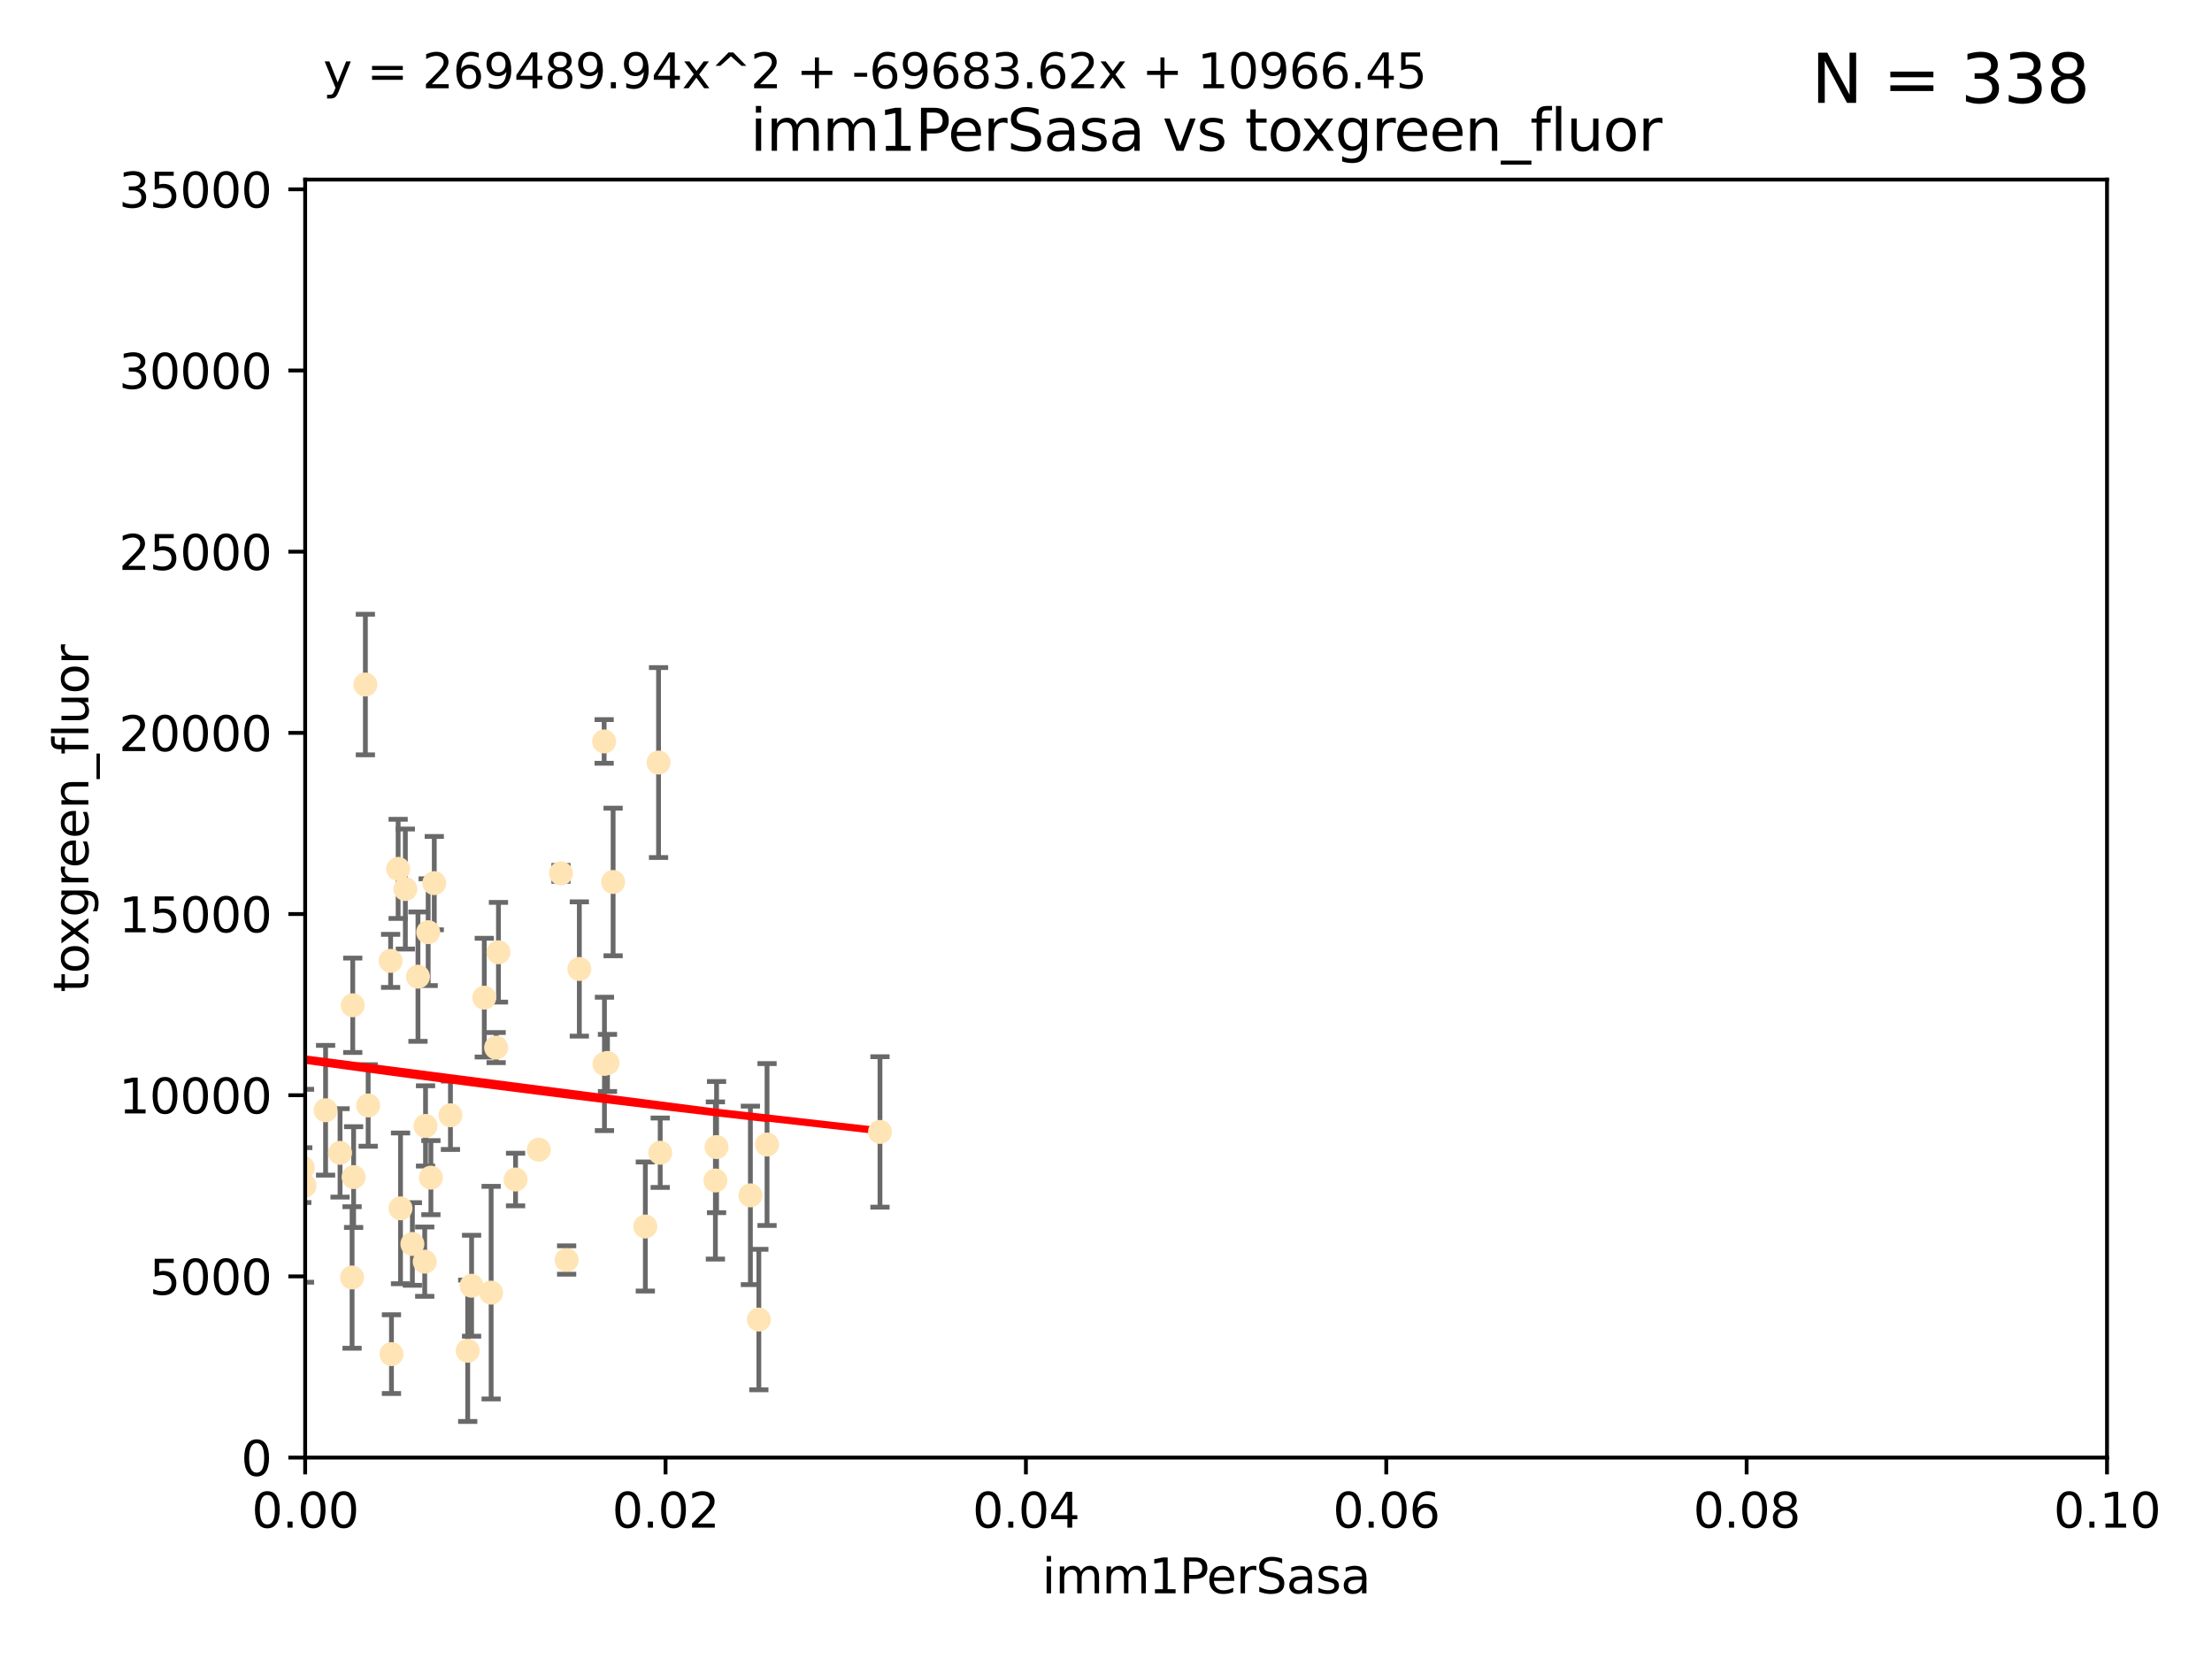 <?xml version="1.0" encoding="utf-8" standalone="no"?>
<!DOCTYPE svg PUBLIC "-//W3C//DTD SVG 1.1//EN"
  "http://www.w3.org/Graphics/SVG/1.1/DTD/svg11.dtd">
<svg xmlns:xlink="http://www.w3.org/1999/xlink" width="460.8pt" height="345.6pt" viewBox="0 0 460.8 345.6" xmlns="http://www.w3.org/2000/svg" version="1.1">
 <defs>
  <style type="text/css">*{stroke-linejoin: round; stroke-linecap: butt}</style>
 </defs>
 <g id="figure_1">
  <g id="patch_1">
   <path d="M 0 345.6 
L 460.8 345.6 
L 460.8 0 
L 0 0 
z
" style="fill: #ffffff"/>
  </g>
  <g id="axes_1">
   <g id="patch_2">
    <path d="M 63.571 303.64 
L 438.93 303.64 
L 438.93 37.411 
L 63.571 37.411 
z
" style="fill: #ffffff"/>
   </g>
   <g id="PathCollection_1">
    <defs>
     <path id="m8f8ccf1c66" d="M 0 1.118 
C 0.297 1.118 0.581 1 0.791 0.791 
C 1 0.581 1.118 0.297 1.118 0 
C 1.118 -0.297 1 -0.581 0.791 -0.791 
C 0.581 -1 0.297 -1.118 0 -1.118 
C -0.297 -1.118 -0.581 -1 -0.791 -0.791 
C -1 -0.581 -1.118 -0.297 -1.118 0 
C -1.118 0.297 -1 0.581 -0.791 0.791 
C -0.581 1 -0.297 1.118 0 1.118 
z
" style="stroke: #ffe4b5"/>
    </defs>
    <g clip-path="url(#pe3b4d19603)">
     <use xlink:href="#m8f8ccf1c66" x="40.517" y="188.351" style="fill: #ffe4b5; stroke: #ffe4b5"/>
     <use xlink:href="#m8f8ccf1c66" x="76.116" y="142.599" style="fill: #ffe4b5; stroke: #ffe4b5"/>
     <use xlink:href="#m8f8ccf1c66" x="82.94" y="181.005" style="fill: #ffe4b5; stroke: #ffe4b5"/>
     <use xlink:href="#m8f8ccf1c66" x="41.913" y="238.693" style="fill: #ffe4b5; stroke: #ffe4b5"/>
     <use xlink:href="#m8f8ccf1c66" x="46.53" y="144.756" style="fill: #ffe4b5; stroke: #ffe4b5"/>
     <use xlink:href="#m8f8ccf1c66" x="73.485" y="209.418" style="fill: #ffe4b5; stroke: #ffe4b5"/>
     <use xlink:href="#m8f8ccf1c66" x="81.373" y="200.169" style="fill: #ffe4b5; stroke: #ffe4b5"/>
     <use xlink:href="#m8f8ccf1c66" x="89.197" y="194.192" style="fill: #ffe4b5; stroke: #ffe4b5"/>
     <use xlink:href="#m8f8ccf1c66" x="93.836" y="232.333" style="fill: #ffe4b5; stroke: #ffe4b5"/>
     <use xlink:href="#m8f8ccf1c66" x="88.647" y="234.551" style="fill: #ffe4b5; stroke: #ffe4b5"/>
     <use xlink:href="#m8f8ccf1c66" x="62.867" y="246.695" style="fill: #ffe4b5; stroke: #ffe4b5"/>
     <use xlink:href="#m8f8ccf1c66" x="112.25" y="239.511" style="fill: #ffe4b5; stroke: #ffe4b5"/>
     <use xlink:href="#m8f8ccf1c66" x="90.469" y="183.971" style="fill: #ffe4b5; stroke: #ffe4b5"/>
     <use xlink:href="#m8f8ccf1c66" x="100.885" y="207.828" style="fill: #ffe4b5; stroke: #ffe4b5"/>
     <use xlink:href="#m8f8ccf1c66" x="63.071" y="243.244" style="fill: #ffe4b5; stroke: #ffe4b5"/>
     <use xlink:href="#m8f8ccf1c66" x="120.685" y="201.857" style="fill: #ffe4b5; stroke: #ffe4b5"/>
     <use xlink:href="#m8f8ccf1c66" x="87.071" y="203.455" style="fill: #ffe4b5; stroke: #ffe4b5"/>
     <use xlink:href="#m8f8ccf1c66" x="84.442" y="185.203" style="fill: #ffe4b5; stroke: #ffe4b5"/>
     <use xlink:href="#m8f8ccf1c66" x="103.839" y="198.375" style="fill: #ffe4b5; stroke: #ffe4b5"/>
     <use xlink:href="#m8f8ccf1c66" x="88.477" y="262.829" style="fill: #ffe4b5; stroke: #ffe4b5"/>
     <use xlink:href="#m8f8ccf1c66" x="107.402" y="245.717" style="fill: #ffe4b5; stroke: #ffe4b5"/>
     <use xlink:href="#m8f8ccf1c66" x="126.549" y="221.426" style="fill: #ffe4b5; stroke: #ffe4b5"/>
     <use xlink:href="#m8f8ccf1c66" x="98.239" y="267.838" style="fill: #ffe4b5; stroke: #ffe4b5"/>
     <use xlink:href="#m8f8ccf1c66" x="73.345" y="266.121" style="fill: #ffe4b5; stroke: #ffe4b5"/>
     <use xlink:href="#m8f8ccf1c66" x="76.695" y="230.287" style="fill: #ffe4b5; stroke: #ffe4b5"/>
     <use xlink:href="#m8f8ccf1c66" x="70.838" y="240.165" style="fill: #ffe4b5; stroke: #ffe4b5"/>
     <use xlink:href="#m8f8ccf1c66" x="73.663" y="245.207" style="fill: #ffe4b5; stroke: #ffe4b5"/>
     <use xlink:href="#m8f8ccf1c66" x="149.032" y="245.916" style="fill: #ffe4b5; stroke: #ffe4b5"/>
     <use xlink:href="#m8f8ccf1c66" x="125.919" y="221.632" style="fill: #ffe4b5; stroke: #ffe4b5"/>
     <use xlink:href="#m8f8ccf1c66" x="89.764" y="245.328" style="fill: #ffe4b5; stroke: #ffe4b5"/>
     <use xlink:href="#m8f8ccf1c66" x="137.534" y="240.133" style="fill: #ffe4b5; stroke: #ffe4b5"/>
     <use xlink:href="#m8f8ccf1c66" x="85.907" y="259.145" style="fill: #ffe4b5; stroke: #ffe4b5"/>
     <use xlink:href="#m8f8ccf1c66" x="67.824" y="231.288" style="fill: #ffe4b5; stroke: #ffe4b5"/>
     <use xlink:href="#m8f8ccf1c66" x="83.434" y="251.723" style="fill: #ffe4b5; stroke: #ffe4b5"/>
     <use xlink:href="#m8f8ccf1c66" x="63.434" y="247.017" style="fill: #ffe4b5; stroke: #ffe4b5"/>
     <use xlink:href="#m8f8ccf1c66" x="50.438" y="214.773" style="fill: #ffe4b5; stroke: #ffe4b5"/>
     <use xlink:href="#m8f8ccf1c66" x="44.882" y="228.569" style="fill: #ffe4b5; stroke: #ffe4b5"/>
     <use xlink:href="#m8f8ccf1c66" x="156.322" y="249.018" style="fill: #ffe4b5; stroke: #ffe4b5"/>
     <use xlink:href="#m8f8ccf1c66" x="102.313" y="269.281" style="fill: #ffe4b5; stroke: #ffe4b5"/>
     <use xlink:href="#m8f8ccf1c66" x="60.205" y="213.635" style="fill: #ffe4b5; stroke: #ffe4b5"/>
     <use xlink:href="#m8f8ccf1c66" x="103.356" y="218.233" style="fill: #ffe4b5; stroke: #ffe4b5"/>
     <use xlink:href="#m8f8ccf1c66" x="116.863" y="181.932" style="fill: #ffe4b5; stroke: #ffe4b5"/>
     <use xlink:href="#m8f8ccf1c66" x="134.437" y="255.506" style="fill: #ffe4b5; stroke: #ffe4b5"/>
     <use xlink:href="#m8f8ccf1c66" x="137.188" y="158.854" style="fill: #ffe4b5; stroke: #ffe4b5"/>
     <use xlink:href="#m8f8ccf1c66" x="159.789" y="238.425" style="fill: #ffe4b5; stroke: #ffe4b5"/>
     <use xlink:href="#m8f8ccf1c66" x="81.548" y="282.089" style="fill: #ffe4b5; stroke: #ffe4b5"/>
     <use xlink:href="#m8f8ccf1c66" x="97.435" y="281.39" style="fill: #ffe4b5; stroke: #ffe4b5"/>
     <use xlink:href="#m8f8ccf1c66" x="118.04" y="262.484" style="fill: #ffe4b5; stroke: #ffe4b5"/>
     <use xlink:href="#m8f8ccf1c66" x="125.855" y="154.454" style="fill: #ffe4b5; stroke: #ffe4b5"/>
     <use xlink:href="#m8f8ccf1c66" x="149.272" y="238.955" style="fill: #ffe4b5; stroke: #ffe4b5"/>
     <use xlink:href="#m8f8ccf1c66" x="158.082" y="274.889" style="fill: #ffe4b5; stroke: #ffe4b5"/>
     <use xlink:href="#m8f8ccf1c66" x="127.724" y="183.73" style="fill: #ffe4b5; stroke: #ffe4b5"/>
     <use xlink:href="#m8f8ccf1c66" x="183.316" y="235.8" style="fill: #ffe4b5; stroke: #ffe4b5"/>
    </g>
   </g>
   <g id="matplotlib.axis_1">
    <g id="xtick_1">
     <g id="line2d_1">
      <defs>
       <path id="m3b733e93b8" d="M 0 0 
L 0 3.5 
" style="stroke: #000000; stroke-width: 0.8"/>
      </defs>
      <g>
       <use xlink:href="#m3b733e93b8" x="63.571" y="303.64" style="stroke: #000000; stroke-width: 0.8"/>
      </g>
     </g>
     <g id="text_1">
      <!-- 0.00 -->
      <g transform="translate(52.438 318.238)scale(0.1 -0.1)">
       <defs>
        <path id="DejaVuSans-30" d="M 2034 4250 
Q 1547 4250 1301 3770 
Q 1056 3291 1056 2328 
Q 1056 1369 1301 889 
Q 1547 409 2034 409 
Q 2525 409 2770 889 
Q 3016 1369 3016 2328 
Q 3016 3291 2770 3770 
Q 2525 4250 2034 4250 
z
M 2034 4750 
Q 2819 4750 3233 4129 
Q 3647 3509 3647 2328 
Q 3647 1150 3233 529 
Q 2819 -91 2034 -91 
Q 1250 -91 836 529 
Q 422 1150 422 2328 
Q 422 3509 836 4129 
Q 1250 4750 2034 4750 
z
" transform="scale(0.016)"/>
        <path id="DejaVuSans-2e" d="M 684 794 
L 1344 794 
L 1344 0 
L 684 0 
L 684 794 
z
" transform="scale(0.016)"/>
       </defs>
       <use xlink:href="#DejaVuSans-30"/>
       <use xlink:href="#DejaVuSans-2e" x="63.623"/>
       <use xlink:href="#DejaVuSans-30" x="95.41"/>
       <use xlink:href="#DejaVuSans-30" x="159.033"/>
      </g>
     </g>
    </g>
    <g id="xtick_2">
     <g id="line2d_2">
      <g>
       <use xlink:href="#m3b733e93b8" x="138.643" y="303.64" style="stroke: #000000; stroke-width: 0.8"/>
      </g>
     </g>
     <g id="text_2">
      <!-- 0.02 -->
      <g transform="translate(127.51 318.238)scale(0.1 -0.1)">
       <defs>
        <path id="DejaVuSans-32" d="M 1228 531 
L 3431 531 
L 3431 0 
L 469 0 
L 469 531 
Q 828 903 1448 1529 
Q 2069 2156 2228 2338 
Q 2531 2678 2651 2914 
Q 2772 3150 2772 3378 
Q 2772 3750 2511 3984 
Q 2250 4219 1831 4219 
Q 1534 4219 1204 4116 
Q 875 4013 500 3803 
L 500 4441 
Q 881 4594 1212 4672 
Q 1544 4750 1819 4750 
Q 2544 4750 2975 4387 
Q 3406 4025 3406 3419 
Q 3406 3131 3298 2873 
Q 3191 2616 2906 2266 
Q 2828 2175 2409 1742 
Q 1991 1309 1228 531 
z
" transform="scale(0.016)"/>
       </defs>
       <use xlink:href="#DejaVuSans-30"/>
       <use xlink:href="#DejaVuSans-2e" x="63.623"/>
       <use xlink:href="#DejaVuSans-30" x="95.41"/>
       <use xlink:href="#DejaVuSans-32" x="159.033"/>
      </g>
     </g>
    </g>
    <g id="xtick_3">
     <g id="line2d_3">
      <g>
       <use xlink:href="#m3b733e93b8" x="213.715" y="303.64" style="stroke: #000000; stroke-width: 0.8"/>
      </g>
     </g>
     <g id="text_3">
      <!-- 0.04 -->
      <g transform="translate(202.582 318.238)scale(0.1 -0.1)">
       <defs>
        <path id="DejaVuSans-34" d="M 2419 4116 
L 825 1625 
L 2419 1625 
L 2419 4116 
z
M 2253 4666 
L 3047 4666 
L 3047 1625 
L 3713 1625 
L 3713 1100 
L 3047 1100 
L 3047 0 
L 2419 0 
L 2419 1100 
L 313 1100 
L 313 1709 
L 2253 4666 
z
" transform="scale(0.016)"/>
       </defs>
       <use xlink:href="#DejaVuSans-30"/>
       <use xlink:href="#DejaVuSans-2e" x="63.623"/>
       <use xlink:href="#DejaVuSans-30" x="95.41"/>
       <use xlink:href="#DejaVuSans-34" x="159.033"/>
      </g>
     </g>
    </g>
    <g id="xtick_4">
     <g id="line2d_4">
      <g>
       <use xlink:href="#m3b733e93b8" x="288.786" y="303.64" style="stroke: #000000; stroke-width: 0.8"/>
      </g>
     </g>
     <g id="text_4">
      <!-- 0.06 -->
      <g transform="translate(277.654 318.238)scale(0.1 -0.1)">
       <defs>
        <path id="DejaVuSans-36" d="M 2113 2584 
Q 1688 2584 1439 2293 
Q 1191 2003 1191 1497 
Q 1191 994 1439 701 
Q 1688 409 2113 409 
Q 2538 409 2786 701 
Q 3034 994 3034 1497 
Q 3034 2003 2786 2293 
Q 2538 2584 2113 2584 
z
M 3366 4563 
L 3366 3988 
Q 3128 4100 2886 4159 
Q 2644 4219 2406 4219 
Q 1781 4219 1451 3797 
Q 1122 3375 1075 2522 
Q 1259 2794 1537 2939 
Q 1816 3084 2150 3084 
Q 2853 3084 3261 2657 
Q 3669 2231 3669 1497 
Q 3669 778 3244 343 
Q 2819 -91 2113 -91 
Q 1303 -91 875 529 
Q 447 1150 447 2328 
Q 447 3434 972 4092 
Q 1497 4750 2381 4750 
Q 2619 4750 2861 4703 
Q 3103 4656 3366 4563 
z
" transform="scale(0.016)"/>
       </defs>
       <use xlink:href="#DejaVuSans-30"/>
       <use xlink:href="#DejaVuSans-2e" x="63.623"/>
       <use xlink:href="#DejaVuSans-30" x="95.41"/>
       <use xlink:href="#DejaVuSans-36" x="159.033"/>
      </g>
     </g>
    </g>
    <g id="xtick_5">
     <g id="line2d_5">
      <g>
       <use xlink:href="#m3b733e93b8" x="363.858" y="303.64" style="stroke: #000000; stroke-width: 0.8"/>
      </g>
     </g>
     <g id="text_5">
      <!-- 0.08 -->
      <g transform="translate(352.725 318.238)scale(0.1 -0.1)">
       <defs>
        <path id="DejaVuSans-38" d="M 2034 2216 
Q 1584 2216 1326 1975 
Q 1069 1734 1069 1313 
Q 1069 891 1326 650 
Q 1584 409 2034 409 
Q 2484 409 2743 651 
Q 3003 894 3003 1313 
Q 3003 1734 2745 1975 
Q 2488 2216 2034 2216 
z
M 1403 2484 
Q 997 2584 770 2862 
Q 544 3141 544 3541 
Q 544 4100 942 4425 
Q 1341 4750 2034 4750 
Q 2731 4750 3128 4425 
Q 3525 4100 3525 3541 
Q 3525 3141 3298 2862 
Q 3072 2584 2669 2484 
Q 3125 2378 3379 2068 
Q 3634 1759 3634 1313 
Q 3634 634 3220 271 
Q 2806 -91 2034 -91 
Q 1263 -91 848 271 
Q 434 634 434 1313 
Q 434 1759 690 2068 
Q 947 2378 1403 2484 
z
M 1172 3481 
Q 1172 3119 1398 2916 
Q 1625 2713 2034 2713 
Q 2441 2713 2670 2916 
Q 2900 3119 2900 3481 
Q 2900 3844 2670 4047 
Q 2441 4250 2034 4250 
Q 1625 4250 1398 4047 
Q 1172 3844 1172 3481 
z
" transform="scale(0.016)"/>
       </defs>
       <use xlink:href="#DejaVuSans-30"/>
       <use xlink:href="#DejaVuSans-2e" x="63.623"/>
       <use xlink:href="#DejaVuSans-30" x="95.41"/>
       <use xlink:href="#DejaVuSans-38" x="159.033"/>
      </g>
     </g>
    </g>
    <g id="xtick_6">
     <g id="line2d_6">
      <g>
       <use xlink:href="#m3b733e93b8" x="438.93" y="303.64" style="stroke: #000000; stroke-width: 0.8"/>
      </g>
     </g>
     <g id="text_6">
      <!-- 0.10 -->
      <g transform="translate(427.797 318.238)scale(0.1 -0.1)">
       <defs>
        <path id="DejaVuSans-31" d="M 794 531 
L 1825 531 
L 1825 4091 
L 703 3866 
L 703 4441 
L 1819 4666 
L 2450 4666 
L 2450 531 
L 3481 531 
L 3481 0 
L 794 0 
L 794 531 
z
" transform="scale(0.016)"/>
       </defs>
       <use xlink:href="#DejaVuSans-30"/>
       <use xlink:href="#DejaVuSans-2e" x="63.623"/>
       <use xlink:href="#DejaVuSans-31" x="95.41"/>
       <use xlink:href="#DejaVuSans-30" x="159.033"/>
      </g>
     </g>
    </g>
    <g id="text_7">
     <!-- imm1PerSasa -->
     <g transform="translate(217.067 331.917)scale(0.1 -0.1)">
      <defs>
       <path id="DejaVuSans-69" d="M 603 3500 
L 1178 3500 
L 1178 0 
L 603 0 
L 603 3500 
z
M 603 4863 
L 1178 4863 
L 1178 4134 
L 603 4134 
L 603 4863 
z
" transform="scale(0.016)"/>
       <path id="DejaVuSans-6d" d="M 3328 2828 
Q 3544 3216 3844 3400 
Q 4144 3584 4550 3584 
Q 5097 3584 5394 3201 
Q 5691 2819 5691 2113 
L 5691 0 
L 5113 0 
L 5113 2094 
Q 5113 2597 4934 2840 
Q 4756 3084 4391 3084 
Q 3944 3084 3684 2787 
Q 3425 2491 3425 1978 
L 3425 0 
L 2847 0 
L 2847 2094 
Q 2847 2600 2669 2842 
Q 2491 3084 2119 3084 
Q 1678 3084 1418 2786 
Q 1159 2488 1159 1978 
L 1159 0 
L 581 0 
L 581 3500 
L 1159 3500 
L 1159 2956 
Q 1356 3278 1631 3431 
Q 1906 3584 2284 3584 
Q 2666 3584 2933 3390 
Q 3200 3197 3328 2828 
z
" transform="scale(0.016)"/>
       <path id="DejaVuSans-50" d="M 1259 4147 
L 1259 2394 
L 2053 2394 
Q 2494 2394 2734 2622 
Q 2975 2850 2975 3272 
Q 2975 3691 2734 3919 
Q 2494 4147 2053 4147 
L 1259 4147 
z
M 628 4666 
L 2053 4666 
Q 2838 4666 3239 4311 
Q 3641 3956 3641 3272 
Q 3641 2581 3239 2228 
Q 2838 1875 2053 1875 
L 1259 1875 
L 1259 0 
L 628 0 
L 628 4666 
z
" transform="scale(0.016)"/>
       <path id="DejaVuSans-65" d="M 3597 1894 
L 3597 1613 
L 953 1613 
Q 991 1019 1311 708 
Q 1631 397 2203 397 
Q 2534 397 2845 478 
Q 3156 559 3463 722 
L 3463 178 
Q 3153 47 2828 -22 
Q 2503 -91 2169 -91 
Q 1331 -91 842 396 
Q 353 884 353 1716 
Q 353 2575 817 3079 
Q 1281 3584 2069 3584 
Q 2775 3584 3186 3129 
Q 3597 2675 3597 1894 
z
M 3022 2063 
Q 3016 2534 2758 2815 
Q 2500 3097 2075 3097 
Q 1594 3097 1305 2825 
Q 1016 2553 972 2059 
L 3022 2063 
z
" transform="scale(0.016)"/>
       <path id="DejaVuSans-72" d="M 2631 2963 
Q 2534 3019 2420 3045 
Q 2306 3072 2169 3072 
Q 1681 3072 1420 2755 
Q 1159 2438 1159 1844 
L 1159 0 
L 581 0 
L 581 3500 
L 1159 3500 
L 1159 2956 
Q 1341 3275 1631 3429 
Q 1922 3584 2338 3584 
Q 2397 3584 2469 3576 
Q 2541 3569 2628 3553 
L 2631 2963 
z
" transform="scale(0.016)"/>
       <path id="DejaVuSans-53" d="M 3425 4513 
L 3425 3897 
Q 3066 4069 2747 4153 
Q 2428 4238 2131 4238 
Q 1616 4238 1336 4038 
Q 1056 3838 1056 3469 
Q 1056 3159 1242 3001 
Q 1428 2844 1947 2747 
L 2328 2669 
Q 3034 2534 3370 2195 
Q 3706 1856 3706 1288 
Q 3706 609 3251 259 
Q 2797 -91 1919 -91 
Q 1588 -91 1214 -16 
Q 841 59 441 206 
L 441 856 
Q 825 641 1194 531 
Q 1563 422 1919 422 
Q 2459 422 2753 634 
Q 3047 847 3047 1241 
Q 3047 1584 2836 1778 
Q 2625 1972 2144 2069 
L 1759 2144 
Q 1053 2284 737 2584 
Q 422 2884 422 3419 
Q 422 4038 858 4394 
Q 1294 4750 2059 4750 
Q 2388 4750 2728 4690 
Q 3069 4631 3425 4513 
z
" transform="scale(0.016)"/>
       <path id="DejaVuSans-61" d="M 2194 1759 
Q 1497 1759 1228 1600 
Q 959 1441 959 1056 
Q 959 750 1161 570 
Q 1363 391 1709 391 
Q 2188 391 2477 730 
Q 2766 1069 2766 1631 
L 2766 1759 
L 2194 1759 
z
M 3341 1997 
L 3341 0 
L 2766 0 
L 2766 531 
Q 2569 213 2275 61 
Q 1981 -91 1556 -91 
Q 1019 -91 701 211 
Q 384 513 384 1019 
Q 384 1609 779 1909 
Q 1175 2209 1959 2209 
L 2766 2209 
L 2766 2266 
Q 2766 2663 2505 2880 
Q 2244 3097 1772 3097 
Q 1472 3097 1187 3025 
Q 903 2953 641 2809 
L 641 3341 
Q 956 3463 1253 3523 
Q 1550 3584 1831 3584 
Q 2591 3584 2966 3190 
Q 3341 2797 3341 1997 
z
" transform="scale(0.016)"/>
       <path id="DejaVuSans-73" d="M 2834 3397 
L 2834 2853 
Q 2591 2978 2328 3040 
Q 2066 3103 1784 3103 
Q 1356 3103 1142 2972 
Q 928 2841 928 2578 
Q 928 2378 1081 2264 
Q 1234 2150 1697 2047 
L 1894 2003 
Q 2506 1872 2764 1633 
Q 3022 1394 3022 966 
Q 3022 478 2636 193 
Q 2250 -91 1575 -91 
Q 1294 -91 989 -36 
Q 684 19 347 128 
L 347 722 
Q 666 556 975 473 
Q 1284 391 1588 391 
Q 1994 391 2212 530 
Q 2431 669 2431 922 
Q 2431 1156 2273 1281 
Q 2116 1406 1581 1522 
L 1381 1569 
Q 847 1681 609 1914 
Q 372 2147 372 2553 
Q 372 3047 722 3315 
Q 1072 3584 1716 3584 
Q 2034 3584 2315 3537 
Q 2597 3491 2834 3397 
z
" transform="scale(0.016)"/>
      </defs>
      <use xlink:href="#DejaVuSans-69"/>
      <use xlink:href="#DejaVuSans-6d" x="27.783"/>
      <use xlink:href="#DejaVuSans-6d" x="125.195"/>
      <use xlink:href="#DejaVuSans-31" x="222.607"/>
      <use xlink:href="#DejaVuSans-50" x="286.23"/>
      <use xlink:href="#DejaVuSans-65" x="342.908"/>
      <use xlink:href="#DejaVuSans-72" x="404.432"/>
      <use xlink:href="#DejaVuSans-53" x="445.545"/>
      <use xlink:href="#DejaVuSans-61" x="509.021"/>
      <use xlink:href="#DejaVuSans-73" x="570.301"/>
      <use xlink:href="#DejaVuSans-61" x="622.4"/>
     </g>
    </g>
   </g>
   <g id="matplotlib.axis_2">
    <g id="ytick_1">
     <g id="line2d_7">
      <defs>
       <path id="mb1bdc7bbcf" d="M 0 0 
L -3.5 0 
" style="stroke: #000000; stroke-width: 0.8"/>
      </defs>
      <g>
       <use xlink:href="#mb1bdc7bbcf" x="63.571" y="303.64" style="stroke: #000000; stroke-width: 0.8"/>
      </g>
     </g>
     <g id="text_8">
      <!-- 0 -->
      <g transform="translate(50.209 307.439)scale(0.1 -0.1)">
       <use xlink:href="#DejaVuSans-30"/>
      </g>
     </g>
    </g>
    <g id="ytick_2">
     <g id="line2d_8">
      <g>
       <use xlink:href="#mb1bdc7bbcf" x="63.571" y="265.897" style="stroke: #000000; stroke-width: 0.8"/>
      </g>
     </g>
     <g id="text_9">
      <!-- 5000 -->
      <g transform="translate(31.121 269.696)scale(0.1 -0.1)">
       <defs>
        <path id="DejaVuSans-35" d="M 691 4666 
L 3169 4666 
L 3169 4134 
L 1269 4134 
L 1269 2991 
Q 1406 3038 1543 3061 
Q 1681 3084 1819 3084 
Q 2600 3084 3056 2656 
Q 3513 2228 3513 1497 
Q 3513 744 3044 326 
Q 2575 -91 1722 -91 
Q 1428 -91 1123 -41 
Q 819 9 494 109 
L 494 744 
Q 775 591 1075 516 
Q 1375 441 1709 441 
Q 2250 441 2565 725 
Q 2881 1009 2881 1497 
Q 2881 1984 2565 2268 
Q 2250 2553 1709 2553 
Q 1456 2553 1204 2497 
Q 953 2441 691 2322 
L 691 4666 
z
" transform="scale(0.016)"/>
       </defs>
       <use xlink:href="#DejaVuSans-35"/>
       <use xlink:href="#DejaVuSans-30" x="63.623"/>
       <use xlink:href="#DejaVuSans-30" x="127.246"/>
       <use xlink:href="#DejaVuSans-30" x="190.869"/>
      </g>
     </g>
    </g>
    <g id="ytick_3">
     <g id="line2d_9">
      <g>
       <use xlink:href="#mb1bdc7bbcf" x="63.571" y="228.154" style="stroke: #000000; stroke-width: 0.8"/>
      </g>
     </g>
     <g id="text_10">
      <!-- 10000 -->
      <g transform="translate(24.759 231.953)scale(0.1 -0.1)">
       <use xlink:href="#DejaVuSans-31"/>
       <use xlink:href="#DejaVuSans-30" x="63.623"/>
       <use xlink:href="#DejaVuSans-30" x="127.246"/>
       <use xlink:href="#DejaVuSans-30" x="190.869"/>
       <use xlink:href="#DejaVuSans-30" x="254.492"/>
      </g>
     </g>
    </g>
    <g id="ytick_4">
     <g id="line2d_10">
      <g>
       <use xlink:href="#mb1bdc7bbcf" x="63.571" y="190.411" style="stroke: #000000; stroke-width: 0.8"/>
      </g>
     </g>
     <g id="text_11">
      <!-- 15000 -->
      <g transform="translate(24.759 194.21)scale(0.1 -0.1)">
       <use xlink:href="#DejaVuSans-31"/>
       <use xlink:href="#DejaVuSans-35" x="63.623"/>
       <use xlink:href="#DejaVuSans-30" x="127.246"/>
       <use xlink:href="#DejaVuSans-30" x="190.869"/>
       <use xlink:href="#DejaVuSans-30" x="254.492"/>
      </g>
     </g>
    </g>
    <g id="ytick_5">
     <g id="line2d_11">
      <g>
       <use xlink:href="#mb1bdc7bbcf" x="63.571" y="152.668" style="stroke: #000000; stroke-width: 0.8"/>
      </g>
     </g>
     <g id="text_12">
      <!-- 20000 -->
      <g transform="translate(24.759 156.467)scale(0.1 -0.1)">
       <use xlink:href="#DejaVuSans-32"/>
       <use xlink:href="#DejaVuSans-30" x="63.623"/>
       <use xlink:href="#DejaVuSans-30" x="127.246"/>
       <use xlink:href="#DejaVuSans-30" x="190.869"/>
       <use xlink:href="#DejaVuSans-30" x="254.492"/>
      </g>
     </g>
    </g>
    <g id="ytick_6">
     <g id="line2d_12">
      <g>
       <use xlink:href="#mb1bdc7bbcf" x="63.571" y="114.925" style="stroke: #000000; stroke-width: 0.8"/>
      </g>
     </g>
     <g id="text_13">
      <!-- 25000 -->
      <g transform="translate(24.759 118.724)scale(0.1 -0.1)">
       <use xlink:href="#DejaVuSans-32"/>
       <use xlink:href="#DejaVuSans-35" x="63.623"/>
       <use xlink:href="#DejaVuSans-30" x="127.246"/>
       <use xlink:href="#DejaVuSans-30" x="190.869"/>
       <use xlink:href="#DejaVuSans-30" x="254.492"/>
      </g>
     </g>
    </g>
    <g id="ytick_7">
     <g id="line2d_13">
      <g>
       <use xlink:href="#mb1bdc7bbcf" x="63.571" y="77.181" style="stroke: #000000; stroke-width: 0.8"/>
      </g>
     </g>
     <g id="text_14">
      <!-- 30000 -->
      <g transform="translate(24.759 80.981)scale(0.1 -0.1)">
       <defs>
        <path id="DejaVuSans-33" d="M 2597 2516 
Q 3050 2419 3304 2112 
Q 3559 1806 3559 1356 
Q 3559 666 3084 287 
Q 2609 -91 1734 -91 
Q 1441 -91 1130 -33 
Q 819 25 488 141 
L 488 750 
Q 750 597 1062 519 
Q 1375 441 1716 441 
Q 2309 441 2620 675 
Q 2931 909 2931 1356 
Q 2931 1769 2642 2001 
Q 2353 2234 1838 2234 
L 1294 2234 
L 1294 2753 
L 1863 2753 
Q 2328 2753 2575 2939 
Q 2822 3125 2822 3475 
Q 2822 3834 2567 4026 
Q 2313 4219 1838 4219 
Q 1578 4219 1281 4162 
Q 984 4106 628 3988 
L 628 4550 
Q 988 4650 1302 4700 
Q 1616 4750 1894 4750 
Q 2613 4750 3031 4423 
Q 3450 4097 3450 3541 
Q 3450 3153 3228 2886 
Q 3006 2619 2597 2516 
z
" transform="scale(0.016)"/>
       </defs>
       <use xlink:href="#DejaVuSans-33"/>
       <use xlink:href="#DejaVuSans-30" x="63.623"/>
       <use xlink:href="#DejaVuSans-30" x="127.246"/>
       <use xlink:href="#DejaVuSans-30" x="190.869"/>
       <use xlink:href="#DejaVuSans-30" x="254.492"/>
      </g>
     </g>
    </g>
    <g id="ytick_8">
     <g id="line2d_14">
      <g>
       <use xlink:href="#mb1bdc7bbcf" x="63.571" y="39.438" style="stroke: #000000; stroke-width: 0.8"/>
      </g>
     </g>
     <g id="text_15">
      <!-- 35000 -->
      <g transform="translate(24.759 43.238)scale(0.1 -0.1)">
       <use xlink:href="#DejaVuSans-33"/>
       <use xlink:href="#DejaVuSans-35" x="63.623"/>
       <use xlink:href="#DejaVuSans-30" x="127.246"/>
       <use xlink:href="#DejaVuSans-30" x="190.869"/>
       <use xlink:href="#DejaVuSans-30" x="254.492"/>
      </g>
     </g>
    </g>
    <g id="text_16">
     <!-- toxgreen_fluor -->
     <g transform="translate(18.401 206.72)rotate(-90)scale(0.1 -0.1)">
      <defs>
       <path id="DejaVuSans-74" d="M 1172 4494 
L 1172 3500 
L 2356 3500 
L 2356 3053 
L 1172 3053 
L 1172 1153 
Q 1172 725 1289 603 
Q 1406 481 1766 481 
L 2356 481 
L 2356 0 
L 1766 0 
Q 1100 0 847 248 
Q 594 497 594 1153 
L 594 3053 
L 172 3053 
L 172 3500 
L 594 3500 
L 594 4494 
L 1172 4494 
z
" transform="scale(0.016)"/>
       <path id="DejaVuSans-6f" d="M 1959 3097 
Q 1497 3097 1228 2736 
Q 959 2375 959 1747 
Q 959 1119 1226 758 
Q 1494 397 1959 397 
Q 2419 397 2687 759 
Q 2956 1122 2956 1747 
Q 2956 2369 2687 2733 
Q 2419 3097 1959 3097 
z
M 1959 3584 
Q 2709 3584 3137 3096 
Q 3566 2609 3566 1747 
Q 3566 888 3137 398 
Q 2709 -91 1959 -91 
Q 1206 -91 779 398 
Q 353 888 353 1747 
Q 353 2609 779 3096 
Q 1206 3584 1959 3584 
z
" transform="scale(0.016)"/>
       <path id="DejaVuSans-78" d="M 3513 3500 
L 2247 1797 
L 3578 0 
L 2900 0 
L 1881 1375 
L 863 0 
L 184 0 
L 1544 1831 
L 300 3500 
L 978 3500 
L 1906 2253 
L 2834 3500 
L 3513 3500 
z
" transform="scale(0.016)"/>
       <path id="DejaVuSans-67" d="M 2906 1791 
Q 2906 2416 2648 2759 
Q 2391 3103 1925 3103 
Q 1463 3103 1205 2759 
Q 947 2416 947 1791 
Q 947 1169 1205 825 
Q 1463 481 1925 481 
Q 2391 481 2648 825 
Q 2906 1169 2906 1791 
z
M 3481 434 
Q 3481 -459 3084 -895 
Q 2688 -1331 1869 -1331 
Q 1566 -1331 1297 -1286 
Q 1028 -1241 775 -1147 
L 775 -588 
Q 1028 -725 1275 -790 
Q 1522 -856 1778 -856 
Q 2344 -856 2625 -561 
Q 2906 -266 2906 331 
L 2906 616 
Q 2728 306 2450 153 
Q 2172 0 1784 0 
Q 1141 0 747 490 
Q 353 981 353 1791 
Q 353 2603 747 3093 
Q 1141 3584 1784 3584 
Q 2172 3584 2450 3431 
Q 2728 3278 2906 2969 
L 2906 3500 
L 3481 3500 
L 3481 434 
z
" transform="scale(0.016)"/>
       <path id="DejaVuSans-6e" d="M 3513 2113 
L 3513 0 
L 2938 0 
L 2938 2094 
Q 2938 2591 2744 2837 
Q 2550 3084 2163 3084 
Q 1697 3084 1428 2787 
Q 1159 2491 1159 1978 
L 1159 0 
L 581 0 
L 581 3500 
L 1159 3500 
L 1159 2956 
Q 1366 3272 1645 3428 
Q 1925 3584 2291 3584 
Q 2894 3584 3203 3211 
Q 3513 2838 3513 2113 
z
" transform="scale(0.016)"/>
       <path id="DejaVuSans-5f" d="M 3263 -1063 
L 3263 -1509 
L -63 -1509 
L -63 -1063 
L 3263 -1063 
z
" transform="scale(0.016)"/>
       <path id="DejaVuSans-66" d="M 2375 4863 
L 2375 4384 
L 1825 4384 
Q 1516 4384 1395 4259 
Q 1275 4134 1275 3809 
L 1275 3500 
L 2222 3500 
L 2222 3053 
L 1275 3053 
L 1275 0 
L 697 0 
L 697 3053 
L 147 3053 
L 147 3500 
L 697 3500 
L 697 3744 
Q 697 4328 969 4595 
Q 1241 4863 1831 4863 
L 2375 4863 
z
" transform="scale(0.016)"/>
       <path id="DejaVuSans-6c" d="M 603 4863 
L 1178 4863 
L 1178 0 
L 603 0 
L 603 4863 
z
" transform="scale(0.016)"/>
       <path id="DejaVuSans-75" d="M 544 1381 
L 544 3500 
L 1119 3500 
L 1119 1403 
Q 1119 906 1312 657 
Q 1506 409 1894 409 
Q 2359 409 2629 706 
Q 2900 1003 2900 1516 
L 2900 3500 
L 3475 3500 
L 3475 0 
L 2900 0 
L 2900 538 
Q 2691 219 2414 64 
Q 2138 -91 1772 -91 
Q 1169 -91 856 284 
Q 544 659 544 1381 
z
M 1991 3584 
L 1991 3584 
z
" transform="scale(0.016)"/>
      </defs>
      <use xlink:href="#DejaVuSans-74"/>
      <use xlink:href="#DejaVuSans-6f" x="39.209"/>
      <use xlink:href="#DejaVuSans-78" x="97.266"/>
      <use xlink:href="#DejaVuSans-67" x="156.445"/>
      <use xlink:href="#DejaVuSans-72" x="219.922"/>
      <use xlink:href="#DejaVuSans-65" x="258.785"/>
      <use xlink:href="#DejaVuSans-65" x="320.309"/>
      <use xlink:href="#DejaVuSans-6e" x="381.832"/>
      <use xlink:href="#DejaVuSans-5f" x="445.211"/>
      <use xlink:href="#DejaVuSans-66" x="495.211"/>
      <use xlink:href="#DejaVuSans-6c" x="530.416"/>
      <use xlink:href="#DejaVuSans-75" x="558.199"/>
      <use xlink:href="#DejaVuSans-6f" x="621.578"/>
      <use xlink:href="#DejaVuSans-72" x="682.76"/>
     </g>
    </g>
   </g>
   <g id="LineCollection_1">
    <path d="M 40.517 196.752 
L 40.517 179.949 
" clip-path="url(#pe3b4d19603)" style="fill: none; stroke: #696969"/>
    <path d="M 76.116 157.242 
L 76.116 127.957 
" clip-path="url(#pe3b4d19603)" style="fill: none; stroke: #696969"/>
    <path d="M 82.94 191.334 
L 82.94 170.675 
" clip-path="url(#pe3b4d19603)" style="fill: none; stroke: #696969"/>
    <path d="M 41.913 247.946 
L 41.913 229.44 
" clip-path="url(#pe3b4d19603)" style="fill: none; stroke: #696969"/>
    <path d="M 46.53 160.546 
L 46.53 128.967 
" clip-path="url(#pe3b4d19603)" style="fill: none; stroke: #696969"/>
    <path d="M 73.485 219.25 
L 73.485 199.587 
" clip-path="url(#pe3b4d19603)" style="fill: none; stroke: #696969"/>
    <path d="M 81.373 205.695 
L 81.373 194.642 
" clip-path="url(#pe3b4d19603)" style="fill: none; stroke: #696969"/>
    <path d="M 89.197 205.318 
L 89.197 183.065 
" clip-path="url(#pe3b4d19603)" style="fill: none; stroke: #696969"/>
    <path d="M 93.836 239.456 
L 93.836 225.21 
" clip-path="url(#pe3b4d19603)" style="fill: none; stroke: #696969"/>
    <path d="M 88.647 242.909 
L 88.647 226.193 
" clip-path="url(#pe3b4d19603)" style="fill: none; stroke: #696969"/>
    <path d="M 62.867 250.509 
L 62.867 242.881 
" clip-path="url(#pe3b4d19603)" style="fill: none; stroke: #696969"/>
    <path d="M 112.25 239.932 
L 112.25 239.091 
" clip-path="url(#pe3b4d19603)" style="fill: none; stroke: #696969"/>
    <path d="M 90.469 193.689 
L 90.469 174.254 
" clip-path="url(#pe3b4d19603)" style="fill: none; stroke: #696969"/>
    <path d="M 100.885 220.196 
L 100.885 195.46 
" clip-path="url(#pe3b4d19603)" style="fill: none; stroke: #696969"/>
    <path d="M 63.071 247.41 
L 63.071 239.079 
" clip-path="url(#pe3b4d19603)" style="fill: none; stroke: #696969"/>
    <path d="M 120.685 215.842 
L 120.685 187.872 
" clip-path="url(#pe3b4d19603)" style="fill: none; stroke: #696969"/>
    <path d="M 87.071 216.927 
L 87.071 189.982 
" clip-path="url(#pe3b4d19603)" style="fill: none; stroke: #696969"/>
    <path d="M 84.442 197.701 
L 84.442 172.706 
" clip-path="url(#pe3b4d19603)" style="fill: none; stroke: #696969"/>
    <path d="M 103.839 208.757 
L 103.839 187.992 
" clip-path="url(#pe3b4d19603)" style="fill: none; stroke: #696969"/>
    <path d="M 88.477 270.051 
L 88.477 255.606 
" clip-path="url(#pe3b4d19603)" style="fill: none; stroke: #696969"/>
    <path d="M 107.402 251.194 
L 107.402 240.24 
" clip-path="url(#pe3b4d19603)" style="fill: none; stroke: #696969"/>
    <path d="M 126.549 227.368 
L 126.549 215.484 
" clip-path="url(#pe3b4d19603)" style="fill: none; stroke: #696969"/>
    <path d="M 98.239 278.351 
L 98.239 257.325 
" clip-path="url(#pe3b4d19603)" style="fill: none; stroke: #696969"/>
    <path d="M 73.345 280.859 
L 73.345 251.383 
" clip-path="url(#pe3b4d19603)" style="fill: none; stroke: #696969"/>
    <path d="M 76.695 238.782 
L 76.695 221.793 
" clip-path="url(#pe3b4d19603)" style="fill: none; stroke: #696969"/>
    <path d="M 70.838 249.376 
L 70.838 230.955 
" clip-path="url(#pe3b4d19603)" style="fill: none; stroke: #696969"/>
    <path d="M 73.663 255.702 
L 73.663 234.711 
" clip-path="url(#pe3b4d19603)" style="fill: none; stroke: #696969"/>
    <path d="M 149.032 262.289 
L 149.032 229.543 
" clip-path="url(#pe3b4d19603)" style="fill: none; stroke: #696969"/>
    <path d="M 125.919 235.523 
L 125.919 207.742 
" clip-path="url(#pe3b4d19603)" style="fill: none; stroke: #696969"/>
    <path d="M 89.764 253.044 
L 89.764 237.611 
" clip-path="url(#pe3b4d19603)" style="fill: none; stroke: #696969"/>
    <path d="M 137.534 247.36 
L 137.534 232.905 
" clip-path="url(#pe3b4d19603)" style="fill: none; stroke: #696969"/>
    <path d="M 85.907 267.749 
L 85.907 250.541 
" clip-path="url(#pe3b4d19603)" style="fill: none; stroke: #696969"/>
    <path d="M 67.824 244.802 
L 67.824 217.774 
" clip-path="url(#pe3b4d19603)" style="fill: none; stroke: #696969"/>
    <path d="M 83.434 267.424 
L 83.434 236.021 
" clip-path="url(#pe3b4d19603)" style="fill: none; stroke: #696969"/>
    <path d="M 63.434 267.112 
L 63.434 226.923 
" clip-path="url(#pe3b4d19603)" style="fill: none; stroke: #696969"/>
    <path d="M 50.438 227.262 
L 50.438 202.285 
" clip-path="url(#pe3b4d19603)" style="fill: none; stroke: #696969"/>
    <path d="M 44.882 241.498 
L 44.882 215.64 
" clip-path="url(#pe3b4d19603)" style="fill: none; stroke: #696969"/>
    <path d="M 156.322 267.609 
L 156.322 230.427 
" clip-path="url(#pe3b4d19603)" style="fill: none; stroke: #696969"/>
    <path d="M 102.313 291.425 
L 102.313 247.137 
" clip-path="url(#pe3b4d19603)" style="fill: none; stroke: #696969"/>
    <path d="M 60.205 218.032 
L 60.205 209.238 
" clip-path="url(#pe3b4d19603)" style="fill: none; stroke: #696969"/>
    <path d="M 103.356 221.368 
L 103.356 215.099 
" clip-path="url(#pe3b4d19603)" style="fill: none; stroke: #696969"/>
    <path d="M 116.863 183.595 
L 116.863 180.268 
" clip-path="url(#pe3b4d19603)" style="fill: none; stroke: #696969"/>
    <path d="M 134.437 268.949 
L 134.437 242.062 
" clip-path="url(#pe3b4d19603)" style="fill: none; stroke: #696969"/>
    <path d="M 137.188 178.637 
L 137.188 139.071 
" clip-path="url(#pe3b4d19603)" style="fill: none; stroke: #696969"/>
    <path d="M 159.789 255.286 
L 159.789 221.564 
" clip-path="url(#pe3b4d19603)" style="fill: none; stroke: #696969"/>
    <path d="M 81.548 290.29 
L 81.548 273.889 
" clip-path="url(#pe3b4d19603)" style="fill: none; stroke: #696969"/>
    <path d="M 97.435 296.116 
L 97.435 266.665 
" clip-path="url(#pe3b4d19603)" style="fill: none; stroke: #696969"/>
    <path d="M 118.04 265.442 
L 118.04 259.527 
" clip-path="url(#pe3b4d19603)" style="fill: none; stroke: #696969"/>
    <path d="M 125.855 158.999 
L 125.855 149.909 
" clip-path="url(#pe3b4d19603)" style="fill: none; stroke: #696969"/>
    <path d="M 149.272 252.619 
L 149.272 225.291 
" clip-path="url(#pe3b4d19603)" style="fill: none; stroke: #696969"/>
    <path d="M 158.082 289.523 
L 158.082 260.256 
" clip-path="url(#pe3b4d19603)" style="fill: none; stroke: #696969"/>
    <path d="M 127.724 199.103 
L 127.724 168.356 
" clip-path="url(#pe3b4d19603)" style="fill: none; stroke: #696969"/>
    <path d="M 183.316 251.47 
L 183.316 220.13 
" clip-path="url(#pe3b4d19603)" style="fill: none; stroke: #696969"/>
   </g>
   <g id="line2d_15">
    <defs>
     <path id="mb098cfc020" d="M 2 0 
L -2 -0 
" style="stroke: #696969"/>
    </defs>
    <g clip-path="url(#pe3b4d19603)">
     <use xlink:href="#mb098cfc020" x="40.517" y="196.752" style="fill: #696969; stroke: #696969"/>
     <use xlink:href="#mb098cfc020" x="76.116" y="157.242" style="fill: #696969; stroke: #696969"/>
     <use xlink:href="#mb098cfc020" x="82.94" y="191.334" style="fill: #696969; stroke: #696969"/>
     <use xlink:href="#mb098cfc020" x="41.913" y="247.946" style="fill: #696969; stroke: #696969"/>
     <use xlink:href="#mb098cfc020" x="46.53" y="160.546" style="fill: #696969; stroke: #696969"/>
     <use xlink:href="#mb098cfc020" x="73.485" y="219.25" style="fill: #696969; stroke: #696969"/>
     <use xlink:href="#mb098cfc020" x="81.373" y="205.695" style="fill: #696969; stroke: #696969"/>
     <use xlink:href="#mb098cfc020" x="89.197" y="205.318" style="fill: #696969; stroke: #696969"/>
     <use xlink:href="#mb098cfc020" x="93.836" y="239.456" style="fill: #696969; stroke: #696969"/>
     <use xlink:href="#mb098cfc020" x="88.647" y="242.909" style="fill: #696969; stroke: #696969"/>
     <use xlink:href="#mb098cfc020" x="62.867" y="250.509" style="fill: #696969; stroke: #696969"/>
     <use xlink:href="#mb098cfc020" x="112.25" y="239.932" style="fill: #696969; stroke: #696969"/>
     <use xlink:href="#mb098cfc020" x="90.469" y="193.689" style="fill: #696969; stroke: #696969"/>
     <use xlink:href="#mb098cfc020" x="100.885" y="220.196" style="fill: #696969; stroke: #696969"/>
     <use xlink:href="#mb098cfc020" x="63.071" y="247.41" style="fill: #696969; stroke: #696969"/>
     <use xlink:href="#mb098cfc020" x="120.685" y="215.842" style="fill: #696969; stroke: #696969"/>
     <use xlink:href="#mb098cfc020" x="87.071" y="216.927" style="fill: #696969; stroke: #696969"/>
     <use xlink:href="#mb098cfc020" x="84.442" y="197.701" style="fill: #696969; stroke: #696969"/>
     <use xlink:href="#mb098cfc020" x="103.839" y="208.757" style="fill: #696969; stroke: #696969"/>
     <use xlink:href="#mb098cfc020" x="88.477" y="270.051" style="fill: #696969; stroke: #696969"/>
     <use xlink:href="#mb098cfc020" x="107.402" y="251.194" style="fill: #696969; stroke: #696969"/>
     <use xlink:href="#mb098cfc020" x="126.549" y="227.368" style="fill: #696969; stroke: #696969"/>
     <use xlink:href="#mb098cfc020" x="98.239" y="278.351" style="fill: #696969; stroke: #696969"/>
     <use xlink:href="#mb098cfc020" x="73.345" y="280.859" style="fill: #696969; stroke: #696969"/>
     <use xlink:href="#mb098cfc020" x="76.695" y="238.782" style="fill: #696969; stroke: #696969"/>
     <use xlink:href="#mb098cfc020" x="70.838" y="249.376" style="fill: #696969; stroke: #696969"/>
     <use xlink:href="#mb098cfc020" x="73.663" y="255.702" style="fill: #696969; stroke: #696969"/>
     <use xlink:href="#mb098cfc020" x="149.032" y="262.289" style="fill: #696969; stroke: #696969"/>
     <use xlink:href="#mb098cfc020" x="125.919" y="235.523" style="fill: #696969; stroke: #696969"/>
     <use xlink:href="#mb098cfc020" x="89.764" y="253.044" style="fill: #696969; stroke: #696969"/>
     <use xlink:href="#mb098cfc020" x="137.534" y="247.36" style="fill: #696969; stroke: #696969"/>
     <use xlink:href="#mb098cfc020" x="85.907" y="267.749" style="fill: #696969; stroke: #696969"/>
     <use xlink:href="#mb098cfc020" x="67.824" y="244.802" style="fill: #696969; stroke: #696969"/>
     <use xlink:href="#mb098cfc020" x="83.434" y="267.424" style="fill: #696969; stroke: #696969"/>
     <use xlink:href="#mb098cfc020" x="63.434" y="267.112" style="fill: #696969; stroke: #696969"/>
     <use xlink:href="#mb098cfc020" x="50.438" y="227.262" style="fill: #696969; stroke: #696969"/>
     <use xlink:href="#mb098cfc020" x="44.882" y="241.498" style="fill: #696969; stroke: #696969"/>
     <use xlink:href="#mb098cfc020" x="156.322" y="267.609" style="fill: #696969; stroke: #696969"/>
     <use xlink:href="#mb098cfc020" x="102.313" y="291.425" style="fill: #696969; stroke: #696969"/>
     <use xlink:href="#mb098cfc020" x="60.205" y="218.032" style="fill: #696969; stroke: #696969"/>
     <use xlink:href="#mb098cfc020" x="103.356" y="221.368" style="fill: #696969; stroke: #696969"/>
     <use xlink:href="#mb098cfc020" x="116.863" y="183.595" style="fill: #696969; stroke: #696969"/>
     <use xlink:href="#mb098cfc020" x="134.437" y="268.949" style="fill: #696969; stroke: #696969"/>
     <use xlink:href="#mb098cfc020" x="137.188" y="178.637" style="fill: #696969; stroke: #696969"/>
     <use xlink:href="#mb098cfc020" x="159.789" y="255.286" style="fill: #696969; stroke: #696969"/>
     <use xlink:href="#mb098cfc020" x="81.548" y="290.29" style="fill: #696969; stroke: #696969"/>
     <use xlink:href="#mb098cfc020" x="97.435" y="296.116" style="fill: #696969; stroke: #696969"/>
     <use xlink:href="#mb098cfc020" x="118.04" y="265.442" style="fill: #696969; stroke: #696969"/>
     <use xlink:href="#mb098cfc020" x="125.855" y="158.999" style="fill: #696969; stroke: #696969"/>
     <use xlink:href="#mb098cfc020" x="149.272" y="252.619" style="fill: #696969; stroke: #696969"/>
     <use xlink:href="#mb098cfc020" x="158.082" y="289.523" style="fill: #696969; stroke: #696969"/>
     <use xlink:href="#mb098cfc020" x="127.724" y="199.103" style="fill: #696969; stroke: #696969"/>
     <use xlink:href="#mb098cfc020" x="183.316" y="251.47" style="fill: #696969; stroke: #696969"/>
    </g>
   </g>
   <g id="line2d_16">
    <g clip-path="url(#pe3b4d19603)">
     <use xlink:href="#mb098cfc020" x="40.517" y="179.949" style="fill: #696969; stroke: #696969"/>
     <use xlink:href="#mb098cfc020" x="76.116" y="127.957" style="fill: #696969; stroke: #696969"/>
     <use xlink:href="#mb098cfc020" x="82.94" y="170.675" style="fill: #696969; stroke: #696969"/>
     <use xlink:href="#mb098cfc020" x="41.913" y="229.44" style="fill: #696969; stroke: #696969"/>
     <use xlink:href="#mb098cfc020" x="46.53" y="128.967" style="fill: #696969; stroke: #696969"/>
     <use xlink:href="#mb098cfc020" x="73.485" y="199.587" style="fill: #696969; stroke: #696969"/>
     <use xlink:href="#mb098cfc020" x="81.373" y="194.642" style="fill: #696969; stroke: #696969"/>
     <use xlink:href="#mb098cfc020" x="89.197" y="183.065" style="fill: #696969; stroke: #696969"/>
     <use xlink:href="#mb098cfc020" x="93.836" y="225.21" style="fill: #696969; stroke: #696969"/>
     <use xlink:href="#mb098cfc020" x="88.647" y="226.193" style="fill: #696969; stroke: #696969"/>
     <use xlink:href="#mb098cfc020" x="62.867" y="242.881" style="fill: #696969; stroke: #696969"/>
     <use xlink:href="#mb098cfc020" x="112.25" y="239.091" style="fill: #696969; stroke: #696969"/>
     <use xlink:href="#mb098cfc020" x="90.469" y="174.254" style="fill: #696969; stroke: #696969"/>
     <use xlink:href="#mb098cfc020" x="100.885" y="195.46" style="fill: #696969; stroke: #696969"/>
     <use xlink:href="#mb098cfc020" x="63.071" y="239.079" style="fill: #696969; stroke: #696969"/>
     <use xlink:href="#mb098cfc020" x="120.685" y="187.872" style="fill: #696969; stroke: #696969"/>
     <use xlink:href="#mb098cfc020" x="87.071" y="189.982" style="fill: #696969; stroke: #696969"/>
     <use xlink:href="#mb098cfc020" x="84.442" y="172.706" style="fill: #696969; stroke: #696969"/>
     <use xlink:href="#mb098cfc020" x="103.839" y="187.992" style="fill: #696969; stroke: #696969"/>
     <use xlink:href="#mb098cfc020" x="88.477" y="255.606" style="fill: #696969; stroke: #696969"/>
     <use xlink:href="#mb098cfc020" x="107.402" y="240.24" style="fill: #696969; stroke: #696969"/>
     <use xlink:href="#mb098cfc020" x="126.549" y="215.484" style="fill: #696969; stroke: #696969"/>
     <use xlink:href="#mb098cfc020" x="98.239" y="257.325" style="fill: #696969; stroke: #696969"/>
     <use xlink:href="#mb098cfc020" x="73.345" y="251.383" style="fill: #696969; stroke: #696969"/>
     <use xlink:href="#mb098cfc020" x="76.695" y="221.793" style="fill: #696969; stroke: #696969"/>
     <use xlink:href="#mb098cfc020" x="70.838" y="230.955" style="fill: #696969; stroke: #696969"/>
     <use xlink:href="#mb098cfc020" x="73.663" y="234.711" style="fill: #696969; stroke: #696969"/>
     <use xlink:href="#mb098cfc020" x="149.032" y="229.543" style="fill: #696969; stroke: #696969"/>
     <use xlink:href="#mb098cfc020" x="125.919" y="207.742" style="fill: #696969; stroke: #696969"/>
     <use xlink:href="#mb098cfc020" x="89.764" y="237.611" style="fill: #696969; stroke: #696969"/>
     <use xlink:href="#mb098cfc020" x="137.534" y="232.905" style="fill: #696969; stroke: #696969"/>
     <use xlink:href="#mb098cfc020" x="85.907" y="250.541" style="fill: #696969; stroke: #696969"/>
     <use xlink:href="#mb098cfc020" x="67.824" y="217.774" style="fill: #696969; stroke: #696969"/>
     <use xlink:href="#mb098cfc020" x="83.434" y="236.021" style="fill: #696969; stroke: #696969"/>
     <use xlink:href="#mb098cfc020" x="63.434" y="226.923" style="fill: #696969; stroke: #696969"/>
     <use xlink:href="#mb098cfc020" x="50.438" y="202.285" style="fill: #696969; stroke: #696969"/>
     <use xlink:href="#mb098cfc020" x="44.882" y="215.64" style="fill: #696969; stroke: #696969"/>
     <use xlink:href="#mb098cfc020" x="156.322" y="230.427" style="fill: #696969; stroke: #696969"/>
     <use xlink:href="#mb098cfc020" x="102.313" y="247.137" style="fill: #696969; stroke: #696969"/>
     <use xlink:href="#mb098cfc020" x="60.205" y="209.238" style="fill: #696969; stroke: #696969"/>
     <use xlink:href="#mb098cfc020" x="103.356" y="215.099" style="fill: #696969; stroke: #696969"/>
     <use xlink:href="#mb098cfc020" x="116.863" y="180.268" style="fill: #696969; stroke: #696969"/>
     <use xlink:href="#mb098cfc020" x="134.437" y="242.062" style="fill: #696969; stroke: #696969"/>
     <use xlink:href="#mb098cfc020" x="137.188" y="139.071" style="fill: #696969; stroke: #696969"/>
     <use xlink:href="#mb098cfc020" x="159.789" y="221.564" style="fill: #696969; stroke: #696969"/>
     <use xlink:href="#mb098cfc020" x="81.548" y="273.889" style="fill: #696969; stroke: #696969"/>
     <use xlink:href="#mb098cfc020" x="97.435" y="266.665" style="fill: #696969; stroke: #696969"/>
     <use xlink:href="#mb098cfc020" x="118.04" y="259.527" style="fill: #696969; stroke: #696969"/>
     <use xlink:href="#mb098cfc020" x="125.855" y="149.909" style="fill: #696969; stroke: #696969"/>
     <use xlink:href="#mb098cfc020" x="149.272" y="225.291" style="fill: #696969; stroke: #696969"/>
     <use xlink:href="#mb098cfc020" x="158.082" y="260.256" style="fill: #696969; stroke: #696969"/>
     <use xlink:href="#mb098cfc020" x="127.724" y="168.356" style="fill: #696969; stroke: #696969"/>
     <use xlink:href="#mb098cfc020" x="183.316" y="220.13" style="fill: #696969; stroke: #696969"/>
    </g>
   </g>
   <g id="line2d_17">
    <path d="M 40.517 217.551 
L 76.116 222.594 
L 82.94 223.519 
L 41.913 217.756 
L 46.53 218.428 
L 73.485 222.234 
L 81.373 223.307 
L 89.197 224.355 
L 93.836 224.967 
L 88.647 224.282 
L 62.867 220.76 
L 112.25 227.338 
L 90.469 224.523 
L 100.885 225.886 
L 63.071 220.788 
L 120.685 228.391 
L 87.071 224.072 
L 84.442 223.72 
L 103.839 226.267 
L 88.477 224.259 
L 107.402 226.723 
L 126.549 229.111 
L 98.239 225.543 
L 73.345 222.214 
L 76.695 222.673 
L 70.838 221.869 
L 73.663 222.258 
L 149.032 231.78 
L 125.919 229.034 
L 89.764 224.43 
L 137.534 230.433 
L 85.907 223.916 
L 67.824 221.452 
L 83.434 223.585 
L 63.434 220.839 
L 50.438 218.993 
L 44.882 218.189 
L 156.322 232.614 
L 102.313 226.071 
L 60.205 220.385 
L 103.356 226.205 
L 116.863 227.916 
L 134.437 230.064 
L 137.188 230.392 
L 159.789 233.005 
L 81.548 223.331 
L 97.435 225.438 
L 118.04 228.063 
L 125.855 229.027 
L 149.272 231.808 
L 158.082 232.813 
L 127.724 229.254 
L 183.316 235.569 
" clip-path="url(#pe3b4d19603)" style="fill: none; stroke: #ff0000; stroke-width: 1.5; stroke-linecap: square"/>
   </g>
   <g id="line2d_18">
    <defs>
     <path id="me02bf13b62" d="M 0 2 
C 0.53 2 1.039 1.789 1.414 1.414 
C 1.789 1.039 2 0.53 2 0 
C 2 -0.53 1.789 -1.039 1.414 -1.414 
C 1.039 -1.789 0.53 -2 0 -2 
C -0.53 -2 -1.039 -1.789 -1.414 -1.414 
C -1.789 -1.039 -2 -0.53 -2 0 
C -2 0.53 -1.789 1.039 -1.414 1.414 
C -1.039 1.789 -0.53 2 0 2 
z
" style="stroke: #ffe4b5"/>
    </defs>
    <g clip-path="url(#pe3b4d19603)">
     <use xlink:href="#me02bf13b62" x="40.517" y="188.351" style="fill: #ffe4b5; stroke: #ffe4b5"/>
     <use xlink:href="#me02bf13b62" x="76.116" y="142.599" style="fill: #ffe4b5; stroke: #ffe4b5"/>
     <use xlink:href="#me02bf13b62" x="82.94" y="181.005" style="fill: #ffe4b5; stroke: #ffe4b5"/>
     <use xlink:href="#me02bf13b62" x="41.913" y="238.693" style="fill: #ffe4b5; stroke: #ffe4b5"/>
     <use xlink:href="#me02bf13b62" x="46.53" y="144.756" style="fill: #ffe4b5; stroke: #ffe4b5"/>
     <use xlink:href="#me02bf13b62" x="73.485" y="209.418" style="fill: #ffe4b5; stroke: #ffe4b5"/>
     <use xlink:href="#me02bf13b62" x="81.373" y="200.169" style="fill: #ffe4b5; stroke: #ffe4b5"/>
     <use xlink:href="#me02bf13b62" x="89.197" y="194.192" style="fill: #ffe4b5; stroke: #ffe4b5"/>
     <use xlink:href="#me02bf13b62" x="93.836" y="232.333" style="fill: #ffe4b5; stroke: #ffe4b5"/>
     <use xlink:href="#me02bf13b62" x="88.647" y="234.551" style="fill: #ffe4b5; stroke: #ffe4b5"/>
     <use xlink:href="#me02bf13b62" x="62.867" y="246.695" style="fill: #ffe4b5; stroke: #ffe4b5"/>
     <use xlink:href="#me02bf13b62" x="112.25" y="239.511" style="fill: #ffe4b5; stroke: #ffe4b5"/>
     <use xlink:href="#me02bf13b62" x="90.469" y="183.971" style="fill: #ffe4b5; stroke: #ffe4b5"/>
     <use xlink:href="#me02bf13b62" x="100.885" y="207.828" style="fill: #ffe4b5; stroke: #ffe4b5"/>
     <use xlink:href="#me02bf13b62" x="63.071" y="243.244" style="fill: #ffe4b5; stroke: #ffe4b5"/>
     <use xlink:href="#me02bf13b62" x="120.685" y="201.857" style="fill: #ffe4b5; stroke: #ffe4b5"/>
     <use xlink:href="#me02bf13b62" x="87.071" y="203.455" style="fill: #ffe4b5; stroke: #ffe4b5"/>
     <use xlink:href="#me02bf13b62" x="84.442" y="185.203" style="fill: #ffe4b5; stroke: #ffe4b5"/>
     <use xlink:href="#me02bf13b62" x="103.839" y="198.375" style="fill: #ffe4b5; stroke: #ffe4b5"/>
     <use xlink:href="#me02bf13b62" x="88.477" y="262.829" style="fill: #ffe4b5; stroke: #ffe4b5"/>
     <use xlink:href="#me02bf13b62" x="107.402" y="245.717" style="fill: #ffe4b5; stroke: #ffe4b5"/>
     <use xlink:href="#me02bf13b62" x="126.549" y="221.426" style="fill: #ffe4b5; stroke: #ffe4b5"/>
     <use xlink:href="#me02bf13b62" x="98.239" y="267.838" style="fill: #ffe4b5; stroke: #ffe4b5"/>
     <use xlink:href="#me02bf13b62" x="73.345" y="266.121" style="fill: #ffe4b5; stroke: #ffe4b5"/>
     <use xlink:href="#me02bf13b62" x="76.695" y="230.287" style="fill: #ffe4b5; stroke: #ffe4b5"/>
     <use xlink:href="#me02bf13b62" x="70.838" y="240.165" style="fill: #ffe4b5; stroke: #ffe4b5"/>
     <use xlink:href="#me02bf13b62" x="73.663" y="245.207" style="fill: #ffe4b5; stroke: #ffe4b5"/>
     <use xlink:href="#me02bf13b62" x="149.032" y="245.916" style="fill: #ffe4b5; stroke: #ffe4b5"/>
     <use xlink:href="#me02bf13b62" x="125.919" y="221.632" style="fill: #ffe4b5; stroke: #ffe4b5"/>
     <use xlink:href="#me02bf13b62" x="89.764" y="245.328" style="fill: #ffe4b5; stroke: #ffe4b5"/>
     <use xlink:href="#me02bf13b62" x="137.534" y="240.133" style="fill: #ffe4b5; stroke: #ffe4b5"/>
     <use xlink:href="#me02bf13b62" x="85.907" y="259.145" style="fill: #ffe4b5; stroke: #ffe4b5"/>
     <use xlink:href="#me02bf13b62" x="67.824" y="231.288" style="fill: #ffe4b5; stroke: #ffe4b5"/>
     <use xlink:href="#me02bf13b62" x="83.434" y="251.723" style="fill: #ffe4b5; stroke: #ffe4b5"/>
     <use xlink:href="#me02bf13b62" x="63.434" y="247.017" style="fill: #ffe4b5; stroke: #ffe4b5"/>
     <use xlink:href="#me02bf13b62" x="50.438" y="214.773" style="fill: #ffe4b5; stroke: #ffe4b5"/>
     <use xlink:href="#me02bf13b62" x="44.882" y="228.569" style="fill: #ffe4b5; stroke: #ffe4b5"/>
     <use xlink:href="#me02bf13b62" x="156.322" y="249.018" style="fill: #ffe4b5; stroke: #ffe4b5"/>
     <use xlink:href="#me02bf13b62" x="102.313" y="269.281" style="fill: #ffe4b5; stroke: #ffe4b5"/>
     <use xlink:href="#me02bf13b62" x="60.205" y="213.635" style="fill: #ffe4b5; stroke: #ffe4b5"/>
     <use xlink:href="#me02bf13b62" x="103.356" y="218.233" style="fill: #ffe4b5; stroke: #ffe4b5"/>
     <use xlink:href="#me02bf13b62" x="116.863" y="181.932" style="fill: #ffe4b5; stroke: #ffe4b5"/>
     <use xlink:href="#me02bf13b62" x="134.437" y="255.506" style="fill: #ffe4b5; stroke: #ffe4b5"/>
     <use xlink:href="#me02bf13b62" x="137.188" y="158.854" style="fill: #ffe4b5; stroke: #ffe4b5"/>
     <use xlink:href="#me02bf13b62" x="159.789" y="238.425" style="fill: #ffe4b5; stroke: #ffe4b5"/>
     <use xlink:href="#me02bf13b62" x="81.548" y="282.089" style="fill: #ffe4b5; stroke: #ffe4b5"/>
     <use xlink:href="#me02bf13b62" x="97.435" y="281.39" style="fill: #ffe4b5; stroke: #ffe4b5"/>
     <use xlink:href="#me02bf13b62" x="118.04" y="262.484" style="fill: #ffe4b5; stroke: #ffe4b5"/>
     <use xlink:href="#me02bf13b62" x="125.855" y="154.454" style="fill: #ffe4b5; stroke: #ffe4b5"/>
     <use xlink:href="#me02bf13b62" x="149.272" y="238.955" style="fill: #ffe4b5; stroke: #ffe4b5"/>
     <use xlink:href="#me02bf13b62" x="158.082" y="274.889" style="fill: #ffe4b5; stroke: #ffe4b5"/>
     <use xlink:href="#me02bf13b62" x="127.724" y="183.73" style="fill: #ffe4b5; stroke: #ffe4b5"/>
     <use xlink:href="#me02bf13b62" x="183.316" y="235.8" style="fill: #ffe4b5; stroke: #ffe4b5"/>
    </g>
   </g>
   <g id="patch_3">
    <path d="M 63.571 303.64 
L 63.571 37.411 
" style="fill: none; stroke: #000000; stroke-width: 0.8; stroke-linejoin: miter; stroke-linecap: square"/>
   </g>
   <g id="patch_4">
    <path d="M 438.93 303.64 
L 438.93 37.411 
" style="fill: none; stroke: #000000; stroke-width: 0.8; stroke-linejoin: miter; stroke-linecap: square"/>
   </g>
   <g id="patch_5">
    <path d="M 63.571 303.64 
L 438.93 303.64 
" style="fill: none; stroke: #000000; stroke-width: 0.8; stroke-linejoin: miter; stroke-linecap: square"/>
   </g>
   <g id="patch_6">
    <path d="M 63.571 37.411 
L 438.93 37.411 
" style="fill: none; stroke: #000000; stroke-width: 0.8; stroke-linejoin: miter; stroke-linecap: square"/>
   </g>
   <g id="text_17">
    <!-- N = 338 -->
    <g transform="translate(377.35 21.426)scale(0.14 -0.14)">
     <defs>
      <path id="DejaVuSans-4e" d="M 628 4666 
L 1478 4666 
L 3547 763 
L 3547 4666 
L 4159 4666 
L 4159 0 
L 3309 0 
L 1241 3903 
L 1241 0 
L 628 0 
L 628 4666 
z
" transform="scale(0.016)"/>
      <path id="DejaVuSans-20" transform="scale(0.016)"/>
      <path id="DejaVuSans-3d" d="M 678 2906 
L 4684 2906 
L 4684 2381 
L 678 2381 
L 678 2906 
z
M 678 1631 
L 4684 1631 
L 4684 1100 
L 678 1100 
L 678 1631 
z
" transform="scale(0.016)"/>
     </defs>
     <use xlink:href="#DejaVuSans-4e"/>
     <use xlink:href="#DejaVuSans-20" x="74.805"/>
     <use xlink:href="#DejaVuSans-3d" x="106.592"/>
     <use xlink:href="#DejaVuSans-20" x="190.381"/>
     <use xlink:href="#DejaVuSans-33" x="222.168"/>
     <use xlink:href="#DejaVuSans-33" x="285.791"/>
     <use xlink:href="#DejaVuSans-38" x="349.414"/>
    </g>
   </g>
   <g id="text_18">
    <!-- y = 269489.94x^2 + -69683.62x + 10966.45 -->
    <g transform="translate(67.325 18.387)scale(0.1 -0.1)">
     <defs>
      <path id="DejaVuSans-79" d="M 2059 -325 
Q 1816 -950 1584 -1140 
Q 1353 -1331 966 -1331 
L 506 -1331 
L 506 -850 
L 844 -850 
Q 1081 -850 1212 -737 
Q 1344 -625 1503 -206 
L 1606 56 
L 191 3500 
L 800 3500 
L 1894 763 
L 2988 3500 
L 3597 3500 
L 2059 -325 
z
" transform="scale(0.016)"/>
      <path id="DejaVuSans-39" d="M 703 97 
L 703 672 
Q 941 559 1184 500 
Q 1428 441 1663 441 
Q 2288 441 2617 861 
Q 2947 1281 2994 2138 
Q 2813 1869 2534 1725 
Q 2256 1581 1919 1581 
Q 1219 1581 811 2004 
Q 403 2428 403 3163 
Q 403 3881 828 4315 
Q 1253 4750 1959 4750 
Q 2769 4750 3195 4129 
Q 3622 3509 3622 2328 
Q 3622 1225 3098 567 
Q 2575 -91 1691 -91 
Q 1453 -91 1209 -44 
Q 966 3 703 97 
z
M 1959 2075 
Q 2384 2075 2632 2365 
Q 2881 2656 2881 3163 
Q 2881 3666 2632 3958 
Q 2384 4250 1959 4250 
Q 1534 4250 1286 3958 
Q 1038 3666 1038 3163 
Q 1038 2656 1286 2365 
Q 1534 2075 1959 2075 
z
" transform="scale(0.016)"/>
      <path id="DejaVuSans-5e" d="M 2988 4666 
L 4684 2925 
L 4056 2925 
L 2681 4159 
L 1306 2925 
L 678 2925 
L 2375 4666 
L 2988 4666 
z
" transform="scale(0.016)"/>
      <path id="DejaVuSans-2b" d="M 2944 4013 
L 2944 2272 
L 4684 2272 
L 4684 1741 
L 2944 1741 
L 2944 0 
L 2419 0 
L 2419 1741 
L 678 1741 
L 678 2272 
L 2419 2272 
L 2419 4013 
L 2944 4013 
z
" transform="scale(0.016)"/>
      <path id="DejaVuSans-2d" d="M 313 2009 
L 1997 2009 
L 1997 1497 
L 313 1497 
L 313 2009 
z
" transform="scale(0.016)"/>
     </defs>
     <use xlink:href="#DejaVuSans-79"/>
     <use xlink:href="#DejaVuSans-20" x="59.18"/>
     <use xlink:href="#DejaVuSans-3d" x="90.967"/>
     <use xlink:href="#DejaVuSans-20" x="174.756"/>
     <use xlink:href="#DejaVuSans-32" x="206.543"/>
     <use xlink:href="#DejaVuSans-36" x="270.166"/>
     <use xlink:href="#DejaVuSans-39" x="333.789"/>
     <use xlink:href="#DejaVuSans-34" x="397.412"/>
     <use xlink:href="#DejaVuSans-38" x="461.035"/>
     <use xlink:href="#DejaVuSans-39" x="524.658"/>
     <use xlink:href="#DejaVuSans-2e" x="588.281"/>
     <use xlink:href="#DejaVuSans-39" x="620.068"/>
     <use xlink:href="#DejaVuSans-34" x="683.691"/>
     <use xlink:href="#DejaVuSans-78" x="747.314"/>
     <use xlink:href="#DejaVuSans-5e" x="806.494"/>
     <use xlink:href="#DejaVuSans-32" x="890.283"/>
     <use xlink:href="#DejaVuSans-20" x="953.906"/>
     <use xlink:href="#DejaVuSans-2b" x="985.693"/>
     <use xlink:href="#DejaVuSans-20" x="1069.482"/>
     <use xlink:href="#DejaVuSans-2d" x="1101.27"/>
     <use xlink:href="#DejaVuSans-36" x="1137.354"/>
     <use xlink:href="#DejaVuSans-39" x="1200.977"/>
     <use xlink:href="#DejaVuSans-36" x="1264.6"/>
     <use xlink:href="#DejaVuSans-38" x="1328.223"/>
     <use xlink:href="#DejaVuSans-33" x="1391.846"/>
     <use xlink:href="#DejaVuSans-2e" x="1455.469"/>
     <use xlink:href="#DejaVuSans-36" x="1487.256"/>
     <use xlink:href="#DejaVuSans-32" x="1550.879"/>
     <use xlink:href="#DejaVuSans-78" x="1614.502"/>
     <use xlink:href="#DejaVuSans-20" x="1673.682"/>
     <use xlink:href="#DejaVuSans-2b" x="1705.469"/>
     <use xlink:href="#DejaVuSans-20" x="1789.258"/>
     <use xlink:href="#DejaVuSans-31" x="1821.045"/>
     <use xlink:href="#DejaVuSans-30" x="1884.668"/>
     <use xlink:href="#DejaVuSans-39" x="1948.291"/>
     <use xlink:href="#DejaVuSans-36" x="2011.914"/>
     <use xlink:href="#DejaVuSans-36" x="2075.537"/>
     <use xlink:href="#DejaVuSans-2e" x="2139.16"/>
     <use xlink:href="#DejaVuSans-34" x="2170.947"/>
     <use xlink:href="#DejaVuSans-35" x="2234.57"/>
    </g>
   </g>
   <g id="text_19">
    <!-- imm1PerSasa vs toxgreen_fluor -->
    <g transform="translate(156.306 31.411)scale(0.12 -0.12)">
     <defs>
      <path id="DejaVuSans-76" d="M 191 3500 
L 800 3500 
L 1894 563 
L 2988 3500 
L 3597 3500 
L 2284 0 
L 1503 0 
L 191 3500 
z
" transform="scale(0.016)"/>
     </defs>
     <use xlink:href="#DejaVuSans-69"/>
     <use xlink:href="#DejaVuSans-6d" x="27.783"/>
     <use xlink:href="#DejaVuSans-6d" x="125.195"/>
     <use xlink:href="#DejaVuSans-31" x="222.607"/>
     <use xlink:href="#DejaVuSans-50" x="286.23"/>
     <use xlink:href="#DejaVuSans-65" x="342.908"/>
     <use xlink:href="#DejaVuSans-72" x="404.432"/>
     <use xlink:href="#DejaVuSans-53" x="445.545"/>
     <use xlink:href="#DejaVuSans-61" x="509.021"/>
     <use xlink:href="#DejaVuSans-73" x="570.301"/>
     <use xlink:href="#DejaVuSans-61" x="622.4"/>
     <use xlink:href="#DejaVuSans-20" x="683.68"/>
     <use xlink:href="#DejaVuSans-76" x="715.467"/>
     <use xlink:href="#DejaVuSans-73" x="774.646"/>
     <use xlink:href="#DejaVuSans-20" x="826.746"/>
     <use xlink:href="#DejaVuSans-74" x="858.533"/>
     <use xlink:href="#DejaVuSans-6f" x="897.742"/>
     <use xlink:href="#DejaVuSans-78" x="955.799"/>
     <use xlink:href="#DejaVuSans-67" x="1014.979"/>
     <use xlink:href="#DejaVuSans-72" x="1078.455"/>
     <use xlink:href="#DejaVuSans-65" x="1117.318"/>
     <use xlink:href="#DejaVuSans-65" x="1178.842"/>
     <use xlink:href="#DejaVuSans-6e" x="1240.365"/>
     <use xlink:href="#DejaVuSans-5f" x="1303.744"/>
     <use xlink:href="#DejaVuSans-66" x="1353.744"/>
     <use xlink:href="#DejaVuSans-6c" x="1388.949"/>
     <use xlink:href="#DejaVuSans-75" x="1416.732"/>
     <use xlink:href="#DejaVuSans-6f" x="1480.111"/>
     <use xlink:href="#DejaVuSans-72" x="1541.293"/>
    </g>
   </g>
  </g>
 </g>
 <defs>
  <clipPath id="pe3b4d19603">
   <rect x="63.571" y="37.411" width="375.359" height="266.229"/>
  </clipPath>
 </defs>
</svg>

